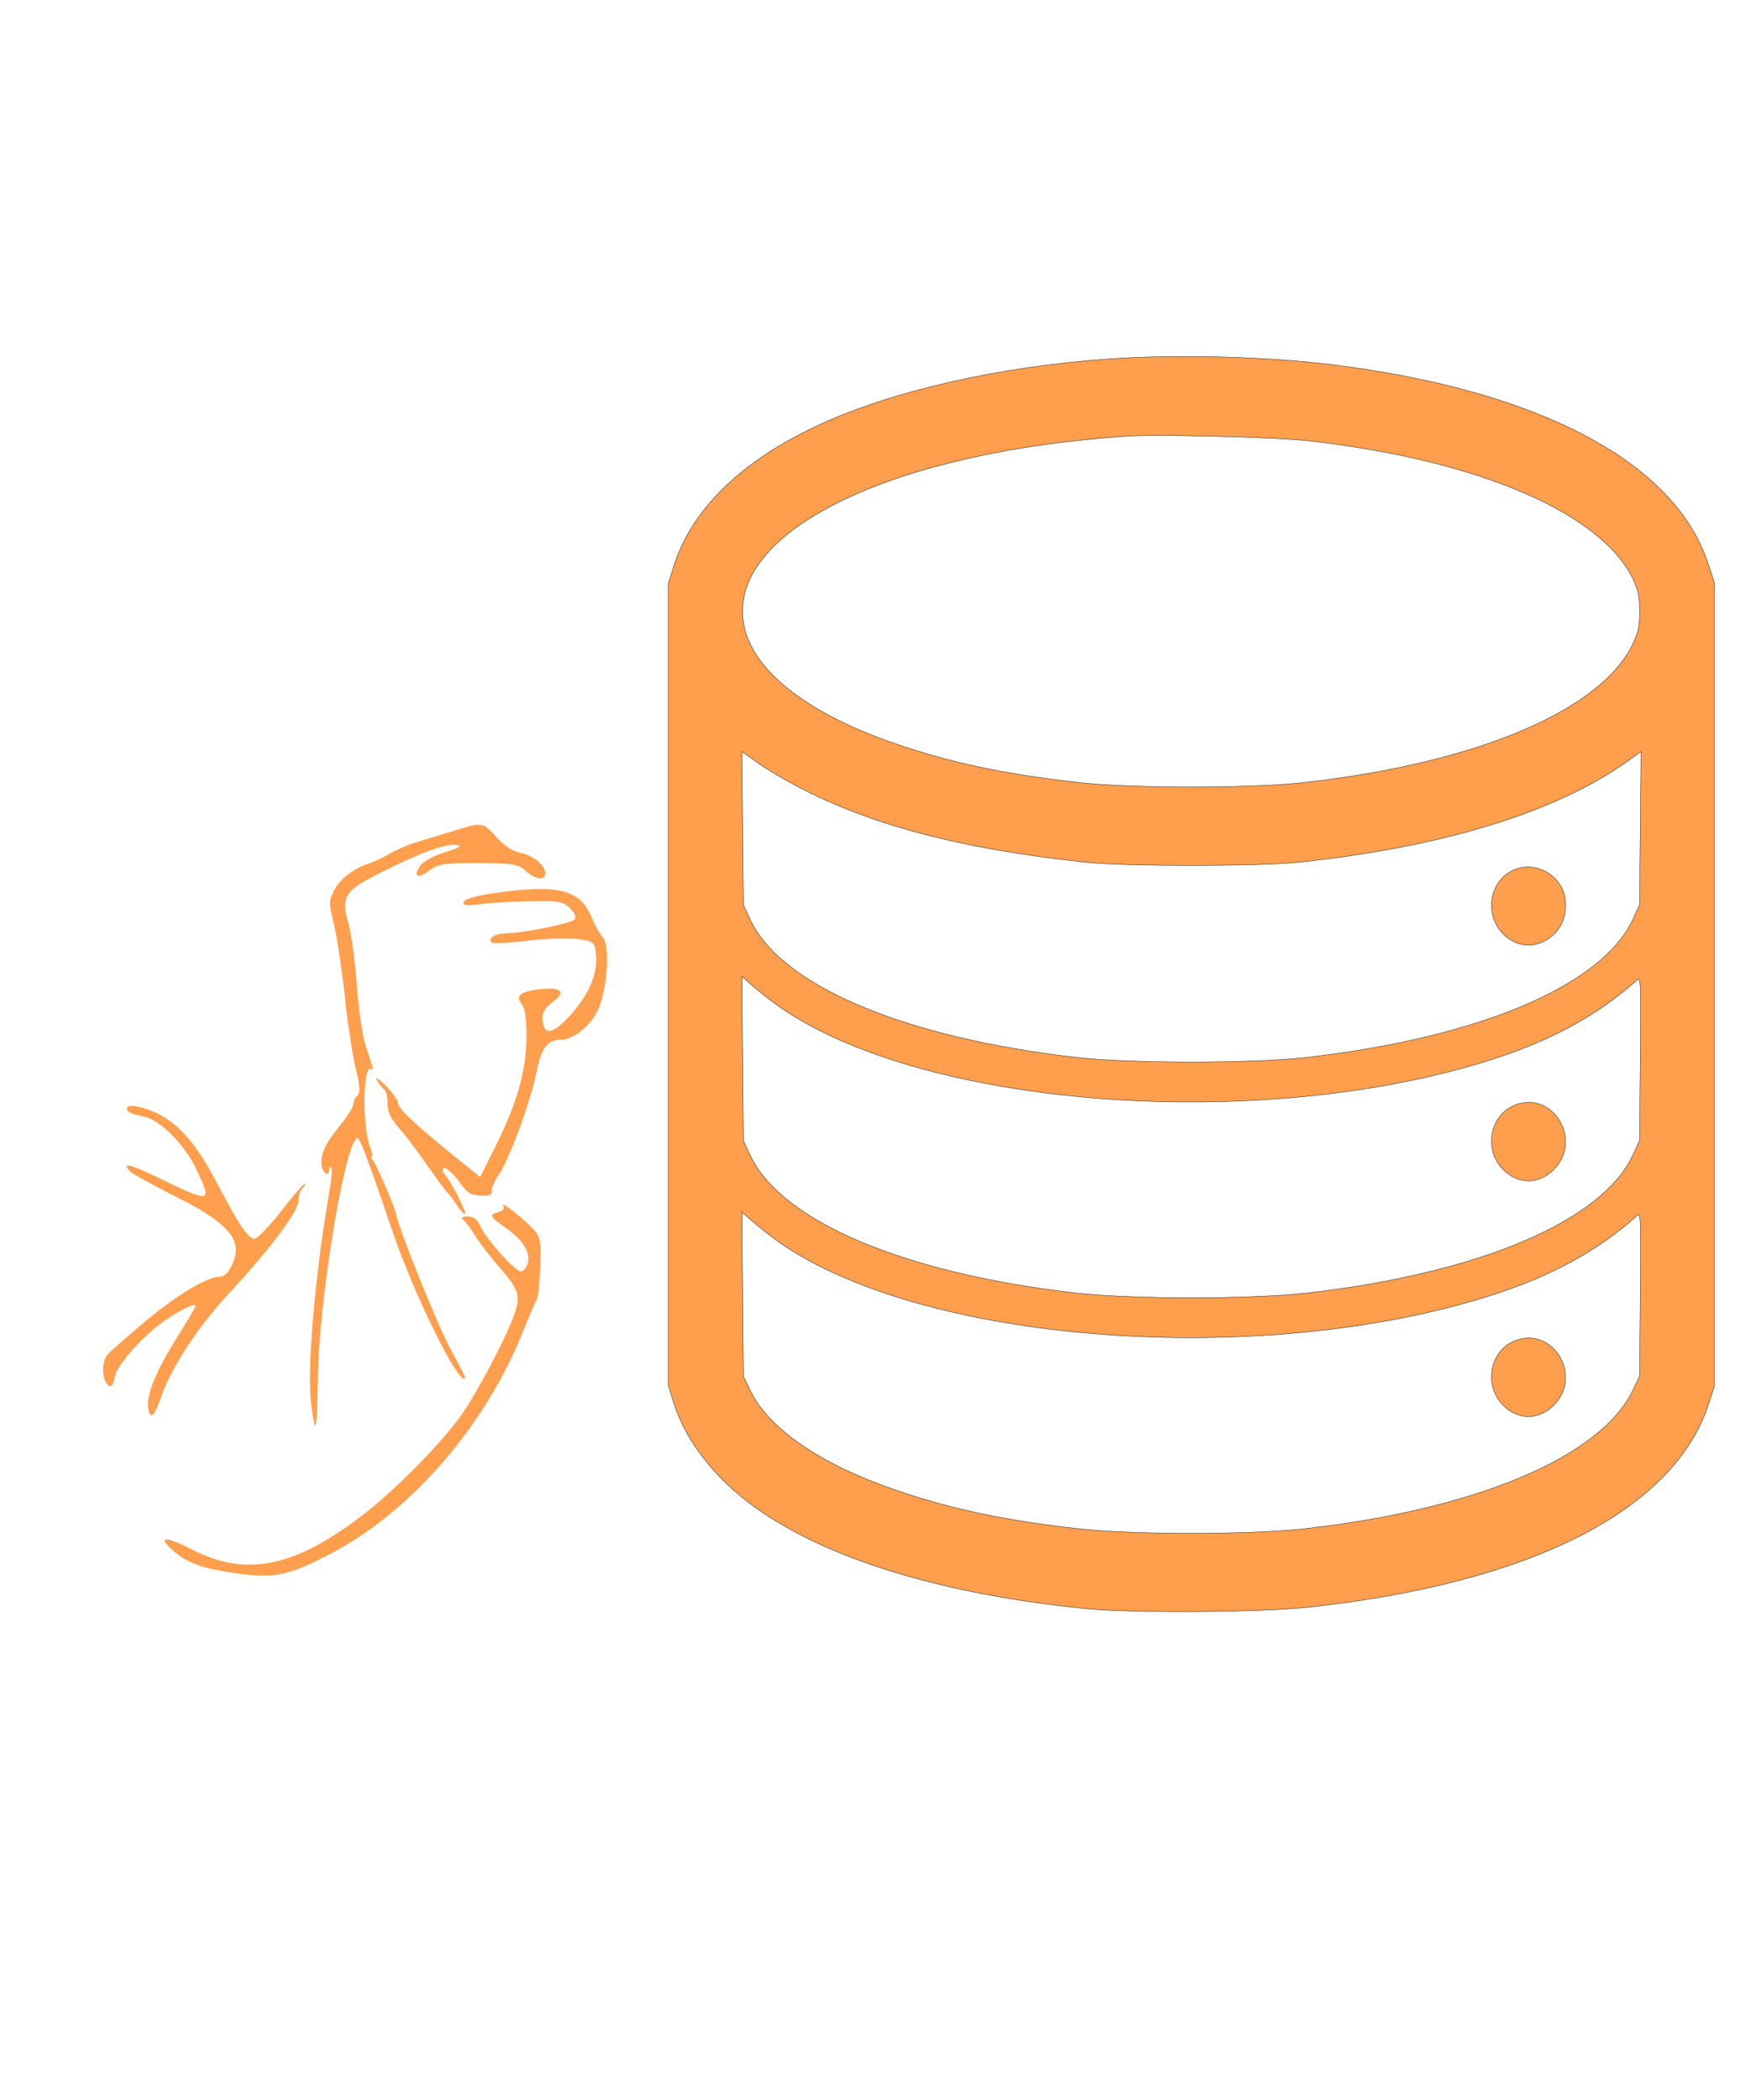 <?xml version="1.0"?>
<svg width="512" height="612" xmlns="http://www.w3.org/2000/svg" xmlns:svg="http://www.w3.org/2000/svg" preserveAspectRatio="xMidYMid meet">
 <g transform="translate(0,100)">
    <defs>
    <filter id="linear">
      <feColorMatrix
        type="matrix"
        values="1.00 0 0 0 0 
           0.80 0 0 0 0 
           0.65 0 0 0 0 
           0    0 0 1 0" />
    </filter>
  </defs>

  <title>Layer 1</title>
  <path fill="#ff9f4e" id="svg_2" d="m132,142.2c-3.6,1.1 -8.3,2.5 -10.5,3.2c-2.2,0.6 -5.6,2.1 -7.6,3.2c-2,1.2 -4.7,2.5 -6,2.9c-4.5,1.4 -8.6,4.4 -10.4,7.8c-1.6,3.1 -1.7,3.7 -0.2,9.8c0.9,3.5 2.3,12.9 3.2,20.9c0.8,8 2.3,17.5 3.2,21.3c1.3,5.2 1.4,7 0.5,7.9c-0.7,0.7 -1.2,1.8 -1.2,2.6c0,0.8 -1.7,3.5 -3.8,6.1c-4.4,5.3 -5.9,8.7 -5.4,11.8c0.3,2.3 2.2,3.3 2.2,1.1c0,-0.6 0.3,-0.9 0.6,-0.6c0.3,0.3 0.1,3.2 -0.5,6.5c-4.1,23.9 -6.5,50.2 -5.5,61.3c0.4,3.9 1,7.2 1.3,7.5c0.4,0.2 0.7,-6 0.8,-13.8c0.1,-21 7.3,-65.9 11.2,-70c0.8,-0.8 2.5,3.6 10.6,27.3c6.3,18.5 19.2,44.6 21.1,42.7c0.2,-0.2 -1.6,-3.9 -4,-8.1c-3.5,-6.2 -15.3,-35.2 -16.2,-40.1c-0.4,-2 -5.6,-14 -6.6,-15.3c-0.6,-0.6 -0.8,-1.2 -0.4,-1.2c0.3,0 0.1,-1.2 -0.5,-2.8c-2.3,-5.5 -2.1,-24 0.2,-22.7c0.5,0.4 0.7,0 0.5,-0.7c-0.3,-0.7 -1.2,-3.7 -2.1,-6.5c-0.9,-2.9 -2,-10.8 -2.5,-17.5c-0.5,-6.8 -1.6,-14.7 -2.4,-17.7c-2.3,-7.8 -1.1,-9.6 9.4,-14.8c11.5,-5.8 18.8,-8.5 21.9,-8.1c2.1,0.3 1.4,0.7 -3.1,2.1c-3.2,1 -6.4,2.7 -7.2,3.9c-2.3,3.2 -0.9,4.1 2.5,1.5c2.8,-2 4.2,-2.2 14.4,-2.2c10.4,0.1 11.6,0.3 13.8,2.3c2.7,2.5 5.7,2.9 5.7,0.7c0,-2.4 -3.6,-5.3 -7.4,-6c-2.2,-0.5 -4.7,-2.1 -6.9,-4.6c-4,-4.4 -3.9,-4.4 -12.7,-1.7z"/>
  <path fill="#ff9f4e" id="svg_3" d="m143.1,160.4c-4.5,0.7 -7.6,1.6 -7.9,2.4c-0.3,1.1 0.8,1.2 5.4,0.6c3.3,-0.4 9.8,-0.7 14.6,-0.8c7.8,-0.1 9,0.1 11,2.1c1.6,1.6 1.9,2.6 1.2,3.3c-1.2,1.2 -15,3.9 -20.1,4c-3,0 -5.2,1.5 -3.9,2.7c0.3,0.3 5.2,0.1 10.8,-0.6c6.1,-0.7 12.2,-0.8 14.8,-0.4c4.4,0.8 4.5,0.9 4.8,5.1c0.4,5.5 -2.6,11.9 -8.3,17.9c-4.6,4.8 -7,4.9 -7.3,0.5c-0.1,-2.1 0.6,-3.4 2.8,-5.1c4.1,-3 2.9,-4.4 -3.2,-3.9c-5.9,0.6 -7.7,2 -5.7,4.4c1,1.2 1.4,4.3 1.4,9.8c-0.1,9.8 -2.8,19.2 -9.1,31.8l-4.4,8.8l-8.3,-6.7c-11,-8.9 -15.7,-13.4 -15.7,-15c0,-0.8 -1.6,-3 -3.6,-5c-2.1,-2 -3.1,-2.7 -2.5,-1.5c0.6,1.1 1.6,2.4 2.1,2.7c0.6,0.3 1,2.2 1,4.1c0,2.4 0.9,4.4 3.3,7.1c1.9,2.1 5.5,6.9 8.2,10.8c2.7,3.8 5.3,7.4 5.9,8c0.6,0.5 1.9,2.3 2.9,3.8c1,1.6 2.1,2.7 2.3,2.4c0.5,-0.4 -4.2,-9.6 -5.7,-11.2c-0.5,-0.5 -0.9,-1.3 -0.9,-1.7c0,-1.6 3,0.8 5.3,4.1c1.9,2.7 3,3.4 5.9,3.5c2.3,0.1 3.4,-0.3 3.1,-1.1c-0.2,-0.6 0.7,-2.9 2.2,-5.1c3.2,-4.8 9.3,-21.5 11,-30.1c1.3,-6.7 3.2,-9.1 6.9,-9.1c3.6,0 8.4,-3.7 10.7,-8.2c2.9,-5.6 3.9,-19 1.7,-21.6c-0.9,-0.9 -2.5,-3.9 -3.6,-6.5c-3.4,-7.7 -10.1,-9.1 -29.1,-6.3z"/>
  <path fill="#ff9f4e" id="svg_4" d="m37,223c0,1.1 0.7,1.4 5.3,2.5c4.4,0.9 11.7,8.3 14.8,15c4.9,10.1 4.6,10.2 -10.5,2.9c-8.6,-4.2 -11.5,-4.9 -8.5,-1.9c0.8,0.7 6.4,3.8 12.5,6.9c11.5,5.6 17,10 18,14.3c0.9,3.3 -2,9.3 -4.3,9.3c-3.9,0 -12.5,5.2 -21.9,13c-5.4,4.6 -10.5,9 -11.1,9.8c-1.5,1.8 -1.7,6.1 -0.3,8.2c1.1,1.7 1.9,1.1 2.5,-1.9c0.6,-3.1 6.8,-10.3 12.8,-15c5,-3.8 10.7,-6.7 10.7,-5.5c0,0.4 -2.5,4.5 -5.5,9.3c-5.8,9.2 -8.9,16.6 -8.3,20.3c0.5,3.7 1.8,2.7 3.7,-2.9c2.9,-8.7 11.1,-21.1 20.4,-31c11.5,-12.4 19.7,-23.3 19.7,-26.4c0,-1.4 0.5,-3 1.2,-3.7c0.7,-0.7 0.9,-1.2 0.6,-1.2c-0.4,0 -3.5,3.6 -6.9,8c-3.4,4.4 -6.9,8 -7.8,8c-1.8,-0.1 -4.6,-4.4 -11.2,-16.9c-7,-13.4 -13.6,-19.6 -22.6,-21.6c-2.2,-0.4 -3.3,-0.3 -3.3,0.5z"/>
  <path fill="#ff9f4e" id="svg_5" d="m146.7,251.3c0.5,0.9 0.1,1.5 -1.3,1.9c-2.9,0.7 -2.6,1.4 1.9,4.5c5.1,3.6 7.4,7.1 6.6,10.3c-0.4,1.4 -1.3,2.5 -2,2.5c-1.7,0 -10.2,-9.4 -11.9,-13.3c-0.8,-1.9 -1.9,-2.7 -3.7,-2.7c-1.4,0 -2,0.4 -1.4,0.8c0.6,0.4 2.3,2.6 3.7,4.9c1.5,2.3 4.6,6.4 7.1,9.2c5.4,6.1 6.1,8.1 4.5,12.9c-1.8,5.7 -9.6,20.8 -14.7,28.6c-5.3,8.2 -20.6,23.8 -30.7,31.3c-19.5,14.7 -33.3,17.3 -48.9,9.3c-7.9,-4 -10.2,-3.9 -5.4,0.4c4.4,3.8 8.7,5.3 20.2,6.8c9.8,1.2 14.2,0.2 26.5,-6.4c22.9,-12.1 44.5,-37.2 55.2,-64.1c1.8,-4.5 3.6,-8.7 4,-9.3c0.5,-0.5 0.9,-4.9 1.1,-9.6c0.3,-7.4 0,-8.9 -1.7,-10.8c-2.7,-3 -10.1,-8.9 -9.1,-7.2z"/>
  <g id="svg_6" fill="#000000" transform="translate(0,512) scale(0.1,-0.1) ">
   <path fill="#ff9f4e" stroke="null" id="svg_7" d="m3238.597,5074.408c-322.74,-22.176 -632.517,-92.279 -850.179,-192.428c-225.168,-103.725 -371.186,-245.363 -423.725,-411.323l-15.694,-50.074l0,-1169.588l0,-1169.588l15.694,-50.074c34.799,-110.878 120.089,-219.611 235.403,-302.591c209.474,-150.938 542.45,-253.232 963.445,-296.152c136.465,-13.592 512.427,-11.446 655.034,4.292c648.21,70.819 1064.43,283.276 1164.049,594.451l16.376,50.074l0,1169.588l0,1169.588l-19.105,57.943c-96.208,294.006 -490.593,502.887 -1089.676,577.998c-193.098,24.322 -454.43,31.475 -651.622,17.884zm576.566,-238.925c491.275,-55.081 852.226,-208.88 945.705,-402.023c16.376,-35.052 19.787,-50.074 19.787,-95.141c0,-45.067 -3.412,-60.089 -19.787,-95.141c-93.479,-193.858 -455.112,-346.227 -952.528,-402.739c-158.3,-18.599 -510.38,-18.599 -668.68,0c-210.157,23.606 -369.139,57.228 -528.803,112.309c-270.884,92.995 -431.23,224.618 -444.877,365.541c-25.928,262.531 445.559,485.719 1120.38,530.785c90.067,5.723 434.642,-2.861 528.803,-13.592zm-1491.566,-1006.489c216.298,-113.74 480.358,-183.128 843.356,-221.757c113.266,-12.161 501.51,-12.161 617.506,0c416.902,43.636 745.783,143.784 953.893,289.714l46.398,32.906l-2.047,-223.187l-2.047,-223.187l-19.787,-42.921c-90.067,-193.143 -449.653,-344.796 -952.528,-402.023c-158.3,-17.884 -510.38,-17.884 -668.68,0c-502.875,57.228 -862.461,208.88 -952.528,402.023l-19.787,42.921l-2.047,223.187l-2.047,223.187l46.398,-32.906c25.246,-17.884 77.103,-48.643 113.949,-67.958zm-56.633,-638.802c418.949,-298.298 1405.593,-373.41 2081.096,-158.091c175.358,55.797 312.506,130.908 424.407,231.771c11.6,10.73 12.282,2.146 10.235,-227.479l-2.047,-239.64l-19.787,-42.921c-90.067,-193.143 -449.653,-344.796 -952.528,-402.023c-158.3,-17.884 -510.38,-17.884 -668.68,0c-502.875,57.228 -862.461,208.88 -952.528,402.023l-19.787,42.921l-2.047,238.925l-2.047,238.925l29.34,-25.752c16.376,-14.307 49.81,-40.775 74.374,-58.658zm0,-686.73c418.949,-298.298 1405.593,-373.41 2081.096,-158.091c175.358,55.797 312.506,130.908 424.407,231.771c11.6,10.73 12.282,2.146 10.235,-227.479l-2.047,-239.64l-19.787,-41.49c-93.479,-193.858 -455.112,-346.227 -952.528,-402.739c-158.3,-18.599 -510.38,-18.599 -668.68,0c-210.157,23.606 -369.139,57.228 -528.803,112.309c-220.391,75.826 -369.139,178.121 -423.725,290.43l-19.787,41.49l-2.047,238.925l-2.047,238.925l29.34,-25.752c16.376,-14.307 49.81,-40.775 74.374,-58.658z"/>
   <path fill="#ff9f4e" stroke="null" id="svg_8" d="m4412.199,3584.347c-68.915,-31.475 -85.291,-127.331 -31.387,-183.843c76.421,-80.834 201.969,-8.584 182.181,104.44c-12.282,67.242 -89.385,108.017 -150.794,79.403z"/>
   <path fill="#ff9f4e" stroke="null" id="svg_9" d="m4412.199,2897.616c-68.915,-31.475 -85.291,-127.331 -31.387,-183.843c44.351,-46.497 107.125,-46.497 151.477,0c84.609,88.703 -10.235,233.918 -120.089,183.843z"/>
   <path fill="#ff9f4e" stroke="null" id="svg_10" d="m4412.199,2210.886c-68.915,-31.475 -85.291,-127.331 -31.387,-183.843c44.351,-46.497 107.125,-46.497 151.477,0c84.609,88.703 -10.235,233.918 -120.089,183.843z"/>
  </g>
 </g>
</svg>